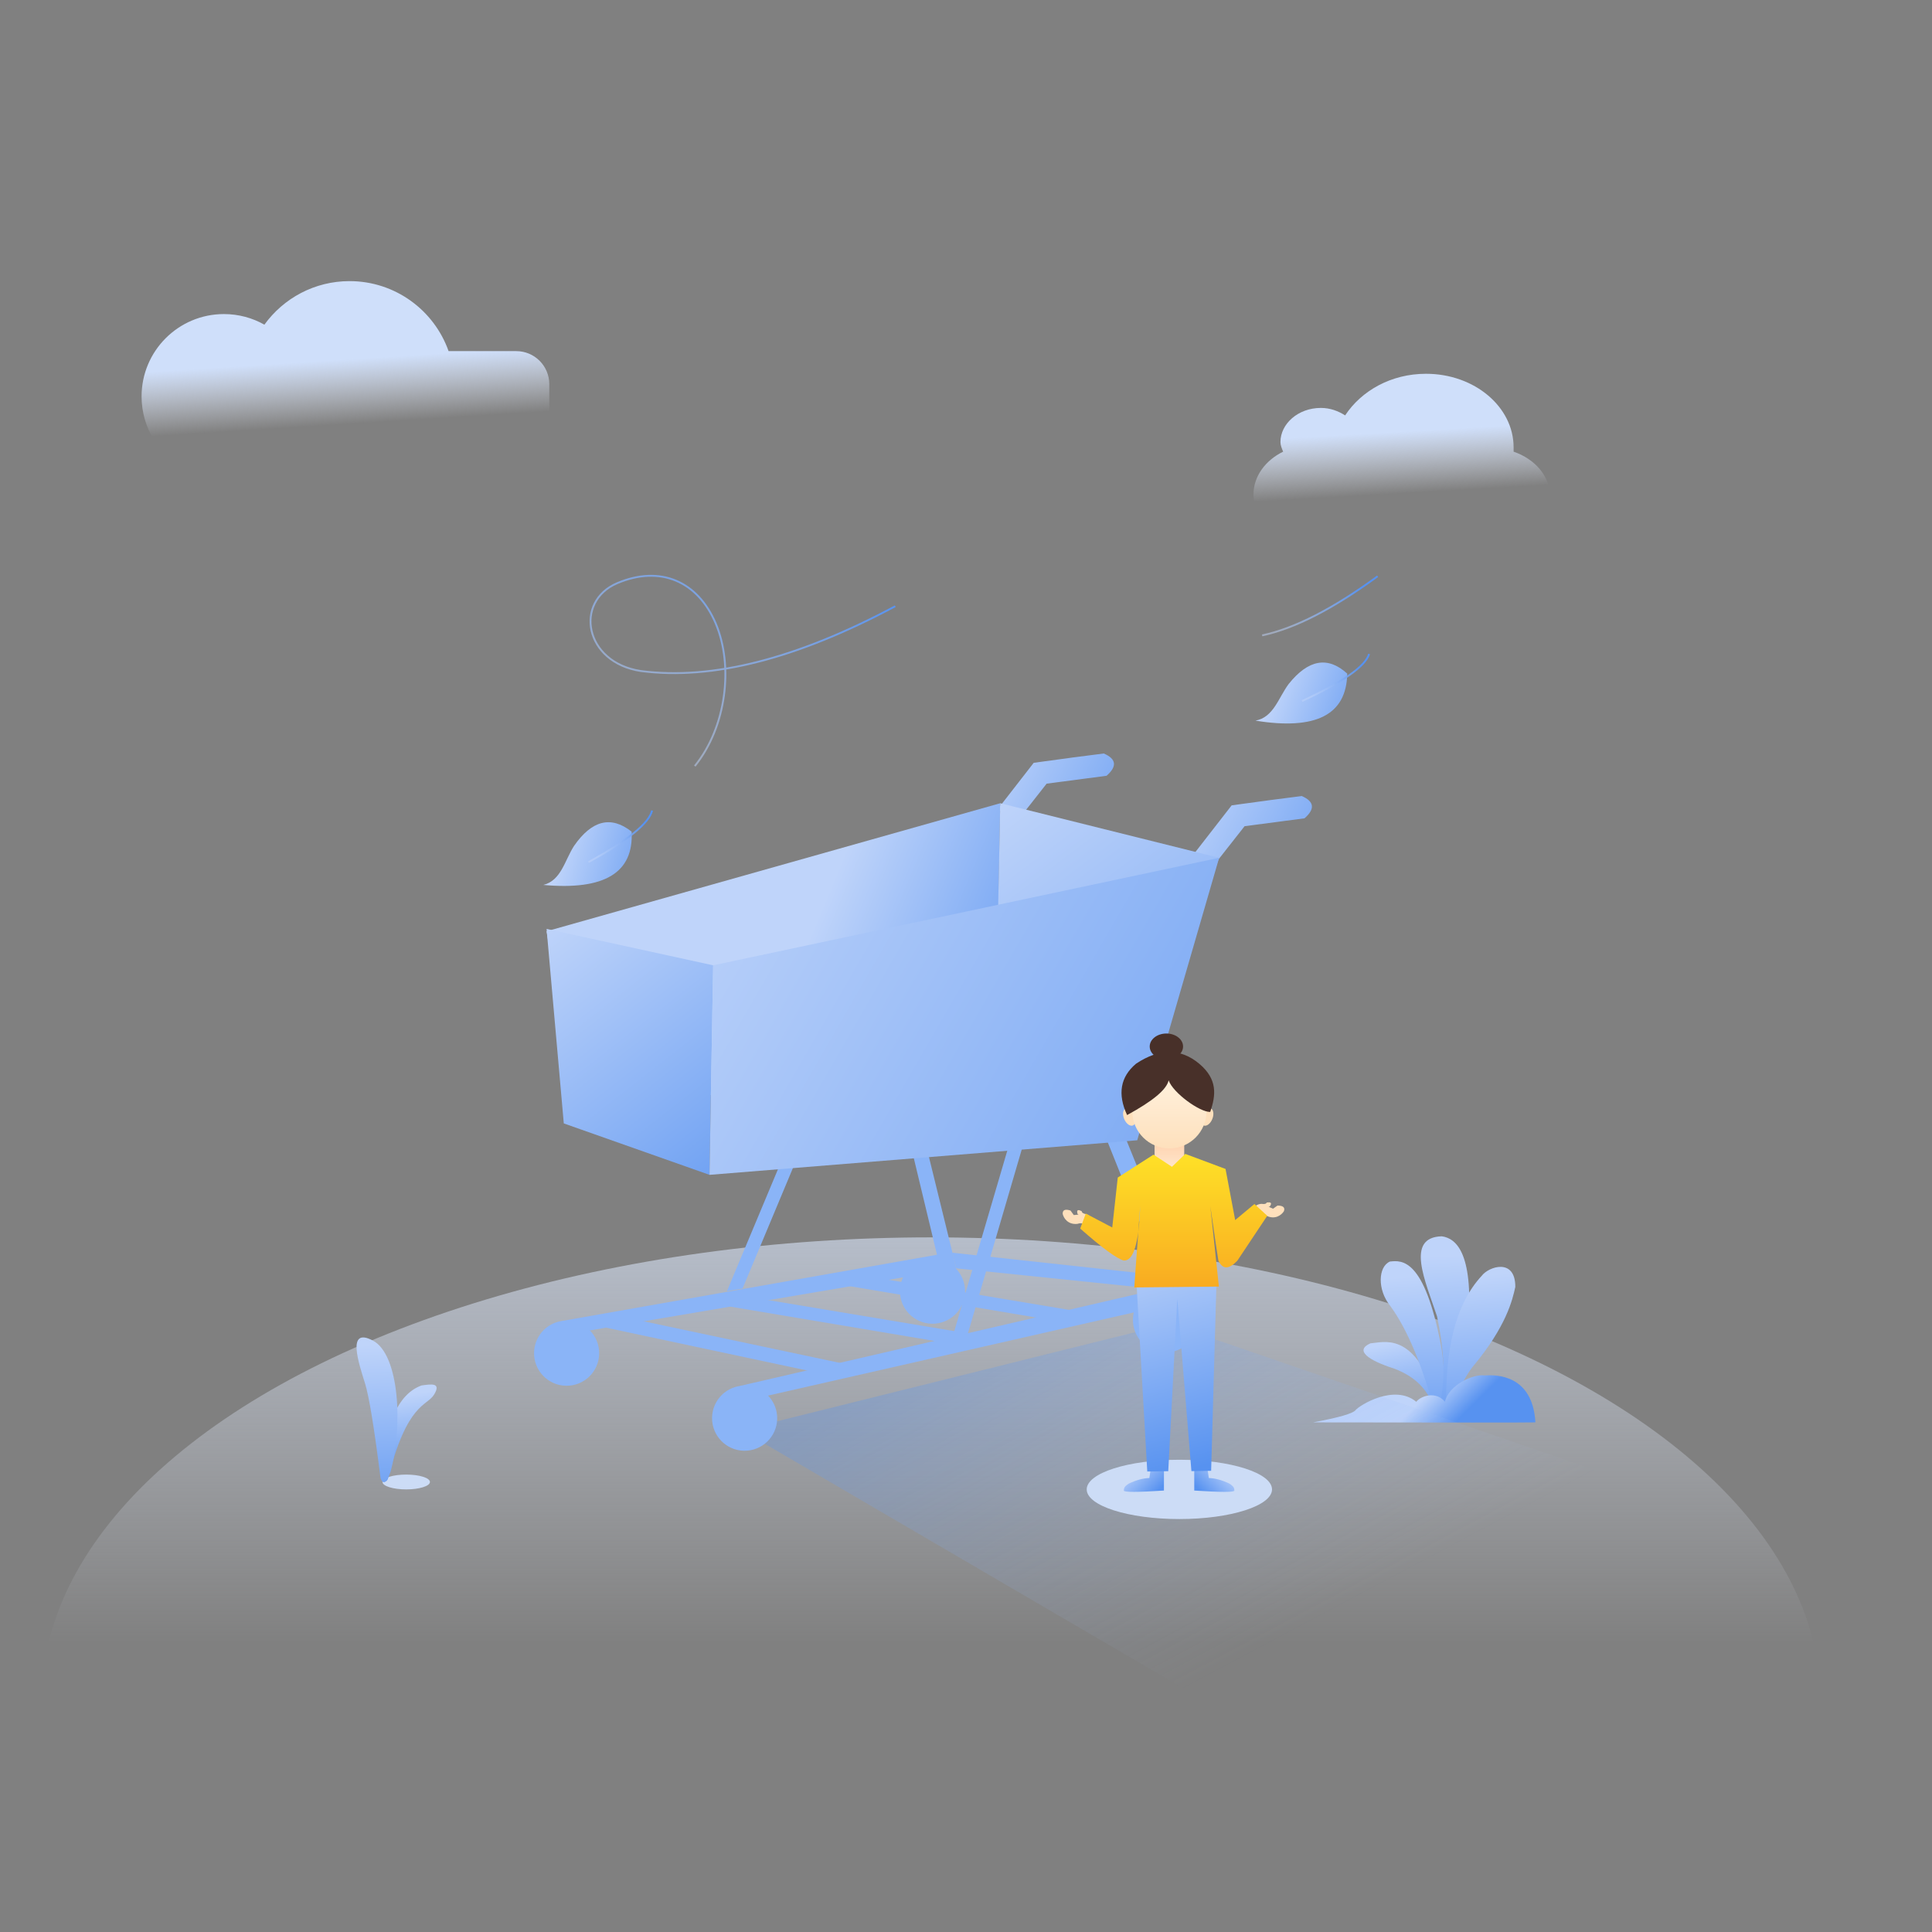 <svg xmlns:xlink="http://www.w3.org/1999/xlink" xmlns="http://www.w3.org/2000/svg" version="1.1" viewBox="0 0 1024 1024" height="1024px" width="1024px">
    <rect x="0" y="0" width="1024" height="1024" fill="#808080" stroke="none"/>
    <title>购物车空空如也</title>
    <defs>
        <linearGradient id="linearGradient-1" y2="44.05%" x2="50%" y1="-29.886%" x1="50%">
            <stop offset="0%" stop-color="#CFDFFA"></stop>
            <stop offset="100%" stop-opacity="0" stop-color="#EAF0FC"></stop>
        </linearGradient>
        <linearGradient id="linearGradient-2" y2="69.823%" x2="53.623%" y1="33.748%" x1="50%">
            <stop offset="0%" stop-color="#CFDFFA"></stop>
            <stop offset="100%" stop-opacity="0" stop-color="#EAF0FC"></stop>
        </linearGradient>
        <linearGradient id="linearGradient-3" y2="66.498%" x2="53.623%" y1="36.475%" x1="50%">
            <stop offset="0%" stop-color="#CFDFFA"></stop>
            <stop offset="100%" stop-opacity="0" stop-color="#EAF0FC"></stop>
        </linearGradient>
        <linearGradient id="linearGradient-4" y2="100%" x2="57.28%" y1="11.497%" x1="50%">
            <stop offset="0%" stop-color="#BFD4FA"></stop>
            <stop offset="100%" stop-color="#5792F0"></stop>
        </linearGradient>
        <linearGradient id="linearGradient-5" y2="131.881%" x2="51.94%" y1="11.497%" x1="50%">
            <stop offset="0%" stop-color="#BFD4FA"></stop>
            <stop offset="100%" stop-color="#5792F0"></stop>
        </linearGradient>
        <linearGradient id="linearGradient-6" y2="128.499%" x2="74.283%" y1="13.088%" x1="50%">
            <stop offset="0%" stop-color="#BFD4FA"></stop>
            <stop offset="100%" stop-color="#5792F0"></stop>
        </linearGradient>
        <linearGradient id="linearGradient-7" y2="131.881%" x2="54.073%" y1="11.497%" x1="50%">
            <stop offset="0%" stop-color="#BFD4FA"></stop>
            <stop offset="100%" stop-color="#5792F0"></stop>
        </linearGradient>
        <linearGradient id="linearGradient-8" y2="131.881%" x2="51.98%" y1="11.497%" x1="50%">
            <stop offset="0%" stop-color="#BFD4FA"></stop>
            <stop offset="100%" stop-color="#5792F0"></stop>
        </linearGradient>
        <linearGradient id="linearGradient-9" y2="131.881%" x2="55.364%" y1="11.497%" x1="50%">
            <stop offset="0%" stop-color="#BFD4FA"></stop>
            <stop offset="100%" stop-color="#5792F0"></stop>
        </linearGradient>
        <linearGradient id="linearGradient-10" y2="53.702%" x2="74.283%" y1="48.259%" x1="50%">
            <stop offset="0%" stop-color="#BFD4FA"></stop>
            <stop offset="100%" stop-color="#5792F0"></stop>
        </linearGradient>
        <linearGradient id="linearGradient-11" y2="59.44%" x2="50%" y1="22.383%" x1="4.786%">
            <stop offset="0%" stop-color="#5792F0"></stop>
            <stop offset="100%" stop-opacity="0" stop-color="#BFD4FA"></stop>
        </linearGradient>
        <linearGradient id="linearGradient-12" y2="31.145%" x2="-17.939%" y1="80.651%" x1="172.268%">
            <stop offset="0%" stop-color="#5792F0"></stop>
            <stop offset="100%" stop-color="#BFD4FA"></stop>
        </linearGradient>
        <linearGradient id="linearGradient-13" y2="38.205%" x2="59.549%" y1="55.419%" x1="120.811%">
            <stop offset="0%" stop-color="#5792F0"></stop>
            <stop offset="100%" stop-color="#BFD4FA"></stop>
        </linearGradient>
        <linearGradient id="linearGradient-14" y2="-11.529%" x2="20.492%" y1="150.023%" x1="103.105%">
            <stop offset="0%" stop-color="#5792F0"></stop>
            <stop offset="100%" stop-color="#BFD4FA"></stop>
        </linearGradient>
        <linearGradient id="linearGradient-15" y2="-11.529%" x2="17.856%" y1="150.023%" x1="107.848%">
            <stop offset="0%" stop-color="#5792F0"></stop>
            <stop offset="100%" stop-color="#BFD4FA"></stop>
        </linearGradient>
        <linearGradient id="linearGradient-16" y2="24.278%" x2="-17.939%" y1="91.814%" x1="172.268%">
            <stop offset="0%" stop-color="#5792F0"></stop>
            <stop offset="100%" stop-color="#BFD4FA"></stop>
        </linearGradient>
        <linearGradient id="linearGradient-17" y2="79.945%" x2="7.281%" y1="39.174%" x1="87.924%">
            <stop offset="0%" stop-color="#5792F0"></stop>
            <stop offset="100%" stop-opacity="0.5" stop-color="#BFD4FA"></stop>
        </linearGradient>
        <linearGradient id="linearGradient-18" y2="80.292%" x2="144.92%" y1="31.263%" x1="24.838%">
            <stop offset="0%" stop-color="#BFD4FA"></stop>
            <stop offset="100%" stop-color="#5792F0"></stop>
        </linearGradient>
        <linearGradient id="linearGradient-19" y2="63.927%" x2="7.281%" y1="44.965%" x1="87.924%">
            <stop offset="0%" stop-color="#5792F0"></stop>
            <stop offset="100%" stop-opacity="0.5" stop-color="#BFD4FA"></stop>
        </linearGradient>
        <linearGradient id="linearGradient-20" y2="54.647%" x2="7.281%" y1="48.32%" x1="87.924%">
            <stop offset="0%" stop-color="#5792F0"></stop>
            <stop offset="100%" stop-opacity="0.5" stop-color="#BFD4FA"></stop>
        </linearGradient>
        <linearGradient id="linearGradient-21" y2="100%" x2="50%" y1="-19.004%" x1="50%">
            <stop offset="0%" stop-color="#FFCDA5"></stop>
            <stop offset="100%" stop-color="#FFE8D1"></stop>
        </linearGradient>
        <linearGradient id="linearGradient-22" y2="100%" x2="50%" y1="0%" x1="50%">
            <stop offset="0%" stop-color="#FFF2DF"></stop>
            <stop offset="100%" stop-color="#FEE0BC"></stop>
        </linearGradient>
        <linearGradient id="linearGradient-23" y2="73.633%" x2="100%" y1="11.71%" x1="14.347%">
            <stop offset="0%" stop-color="#BFD4FA"></stop>
            <stop offset="100%" stop-color="#5792F0"></stop>
        </linearGradient>
        <linearGradient id="linearGradient-24" y2="100%" x2="59.109%" y1="-31.011%" x1="43.505%">
            <stop offset="0%" stop-color="#BFD4FA"></stop>
            <stop offset="100%" stop-color="#5792F0"></stop>
        </linearGradient>
        <linearGradient id="linearGradient-25" y2="100%" x2="50%" y1="0%" x1="50%">
            <stop offset="0%" stop-color="#FEE127"></stop>
            <stop offset="100%" stop-color="#F9AB21"></stop>
        </linearGradient>
    </defs>
    <g fill-rule="evenodd" fill="none" stroke-width="1" stroke="none" id="购物车空空如也">
        <rect height="1024" width="1024" y="0" x="0" id="矩形"></rect>
        <g transform="translate(22, 149)" id="编组-3">
            <g id="背景">
                <ellipse ry="245.557" rx="471.469" cy="752.386" cx="471.469" fill="url(#linearGradient-1)" id="椭圆形"></ellipse>
                <path fill="url(#linearGradient-2)" id="云" d="M799.533,114.147 C799.533,128.285 785.961,139.595 768.816,139.595 L673.808,139.595 C656.664,138.464 642.377,127.719 642.377,113.016 C642.377,103.402 648.806,94.919 658.092,90.395 C657.378,88.698 656.664,87.002 656.664,85.305 C656.664,75.691 665.95,67.208 678.094,67.208 C683.095,67.208 687.381,68.905 690.952,71.167 C699.525,58.16 715.24,49.111 733.813,49.111 C759.53,49.111 780.246,66.643 780.246,88.133 L780.246,90.395 C791.675,94.353 799.533,103.402 799.533,114.147 Z"></path>
                <path fill="url(#linearGradient-3)" id="云" d="M163.268,0 C187.502,0 208.119,15.488 215.76,37.106 L251.63,37.106 C261.295,37.106 269.13,44.941 269.13,54.606 L269.13,96.002 C269.13,105.667 261.295,113.502 251.63,113.502 L77.088,113.502 C67.423,113.502 59.588,105.667 59.588,96.002 L59.589,84.125 C55.438,77.444 53.04,69.56 53.04,61.116 C53.04,37.007 72.585,17.462 96.695,17.462 C104.487,17.462 111.803,19.503 118.136,23.081 C128.244,9.098 144.694,0 163.268,0 Z"></path>
                <g transform="translate(166.979, 559.87)" id="草">
                    <ellipse ry="3.929" rx="12.573" cy="76.614" cx="26.324" fill="#CCDCF6" id="椭圆形"></ellipse>
                    <path fill-rule="nonzero" fill="url(#linearGradient-4)" id="路径-42" d="M12.975,75.075 C14.687,46.485 21.859,29.937 34.492,25.432 C39.465,24.768 45.008,23.77 41.143,30.215 C37.278,36.661 26.929,34.152 16.58,75.058 C15.643,76.807 14.442,76.813 12.975,75.075 Z"></path>
                    <path fill-rule="nonzero" fill="url(#linearGradient-5)" id="路径-41" d="M12.739,74.717 C9.378,48.013 6.627,31.22 4.486,24.337 C1.275,14.012 -5.562,-5.858 8.668,1.659 C22.897,9.177 24.579,47.737 18.002,71.205 C15.958,77.143 14.203,78.314 12.739,74.717 Z"></path>
                </g>
                <g fill-rule="nonzero" transform="translate(673.926, 506.266)" id="草">
                    <path fill="url(#linearGradient-6)" id="路径-43" d="M64.687,93.747 C62.214,82.488 54.991,74.618 43.018,70.136 C29.345,65.741 21.854,60.517 30.41,56.729 C37.635,56.154 53.043,50.528 64.687,84.136 C65.498,87.393 65.498,90.596 64.687,93.747 Z"></path>
                    <path fill="url(#linearGradient-7)" id="路径-44" d="M65.295,95.533 C58.094,68.654 49.914,49.03 40.755,36.661 C34.03,28.208 34.501,16.114 40.755,13.38 C47.157,12.668 58.956,11.567 67.839,57.89 C68.401,61.076 71.531,79.717 67.839,91.747 C67.293,93.398 66.445,94.66 65.295,95.533 Z"></path>
                    <path fill="url(#linearGradient-8)" id="路径-45" d="M66.958,89.462 C70.215,77.434 69.801,61.741 65.718,42.383 C59.471,23.617 48.809,0.532 68.243,0 C76.127,1.072 85.648,9.336 82.05,50.525 C79.858,67.145 76.045,76.964 72.044,89.462 C70.648,90.241 68.953,90.241 66.958,89.462 Z"></path>
                    <path fill="url(#linearGradient-9)" id="路径-46" d="M70.762,94.133 C69.459,60.124 75.683,35.718 89.435,20.913 C93.148,15.966 107.276,11.333 107.223,26.841 C105.748,33.509 102.592,47.745 84.393,69.465 C78.398,77.304 74.457,88.759 74.419,91.445 C74.393,93.236 73.174,94.132 70.762,94.133 Z"></path>
                    <path fill="url(#linearGradient-10)" id="路径-47" d="M0,98.623 C13.618,96.085 21.128,93.93 22.53,92.159 C24.634,89.502 43.164,78.095 54.719,87.704 C57.235,84.471 65.302,81.956 69.919,87.704 C72.031,78.63 85.207,72.818 90.938,73.76 C97.392,73.255 116.443,73.465 117.867,98.623 C112.669,98.744 73.38,98.744 0,98.623 Z"></path>
                </g>
            </g>
            <polygon points="370.95 609.007 727.219 817.213 980 683.961 597.82 552.572" opacity="0.3" fill-rule="nonzero" fill="url(#linearGradient-11)" id="Path-10"></polygon>
            <g fill-rule="nonzero" transform="translate(260.086, 108.951)" id="编组-2">
                <g transform="translate(206.91, 326.183) rotate(1) translate(-206.91, -326.183) translate(3.32, 139.768)" id="编组">
                    <circle r="17.261" cy="286.524" cx="210.586" fill="#8AB4F7" id="椭圆形备份-3"></circle>
                    <circle r="17.261" cy="322.773" cx="17.261" fill="#8AB4F7" id="椭圆形备份-4"></circle>
                    <polygon points="98.808 295.874 214.339 313.22 231.061 308.759 115.943 291.633" fill="#8AB4F7" id="路径-36"></polygon>
                    <polygon points="160.948 283.791 276.479 301.138 293.201 296.677 178.084 279.55" fill="#8AB4F7" id="路径-36备份-3"></polygon>
                    <polygon points="33.215 307.956 148.746 330.482 165.468 326.021 50.351 303.716" fill="#8AB4F7" id="路径-36备份-2"></polygon>
                    <polygon points="222.993 274.211 335.885 283.856 332.925 276.167 220.707 265.957" fill="#8AB4F7" id="路径-36备份"></polygon>
                    <polygon points="127.865 222.572 101.66 288.38 109.9 286.883 135.852 221.624" fill="#8AB4F7" id="路径-30"></polygon>
                    <polygon points="249.122 210.644 221.274 311.959 229.352 310.023 256.679 210.225" fill="#8AB4F7" id="路径-27"></polygon>
                    <polygon points="199.286 215.589 212.624 267.177 14.475 305.742 23.045 311.679 222.981 274.2 207.127 214.154" fill="#8AB4F7" id="路径-31"></polygon>
                    <polygon points="301.519 204.66 334.243 282.335 109.197 338.573 122.271 343.9 347.66 288.507 311.311 203.176" fill="#8AB4F7" id="路径-32"></polygon>
                    <circle r="17.261" cy="355.569" cx="112.198" fill="#8AB4F7" id="椭圆形备份-5"></circle>
                    <circle r="17.261" cy="299.596" cx="334.315" fill="#8AB4F7" id="椭圆形备份-2"></circle>
                    <path fill="url(#linearGradient-12)" id="路径-37" d="M358.345,54.813 L371.674,37.226 L403.36,32.499 C408.958,27.412 408.403,23.484 401.696,20.713 C392.345,22.034 379.99,23.894 364.632,26.295 L345.58,51.716 L358.345,54.813 Z"></path>
                    <path fill="url(#linearGradient-12)" id="路径-37备份-2" d="M253.052,34.1 L266.381,16.513 L298.067,11.785 C303.665,6.699 303.11,2.771 296.403,0 C287.052,1.32 274.697,3.181 259.339,5.581 L240.287,31.003 L253.052,34.1 Z"></path>
                    <polygon points="2.724 99.366 241.968 27.32 241.892 157.791 21.025 197.073" fill="url(#linearGradient-13)" id="路径-34"></polygon>
                    <polygon points="241.972 27.317 241.605 158.444 305.705 204.66 358.481 54.207" fill="url(#linearGradient-14)" id="路径-35"></polygon>
                    <polygon points="2.724 98.122 13.639 201.031 91.329 226.938 91.329 115.865" fill="url(#linearGradient-15)" id="路径-28"></polygon>
                    <polygon points="91.329 115.865 358.481 54.207 317.686 204.66 91.329 226.938" fill="url(#linearGradient-16)" id="路径-29"></polygon>
                </g>
                <path transform="translate(115.398, 78.474) rotate(-23) translate(-115.398, -78.474)" stroke="url(#linearGradient-17)" id="路径-20" d="M192.21,94.659 C133.397,99.939 87.558,92.92 54.693,73.603 C28.694,57.631 36.554,25.828 61.293,25.828 C86.031,25.828 101.035,41.512 101.035,65.879 C101.035,90.247 84.875,118.596 61.293,131.121"></path>
                <path transform="translate(28.936, 195.555) rotate(-14) translate(-28.936, -195.555)" fill="url(#linearGradient-18)" id="路径-18" d="M55.057,188.949 C46.562,177.968 36.068,177.968 23.573,188.949 C16.965,195.143 12.607,205.049 2.815,205.049 C33.523,215.755 50.937,210.388 55.057,188.949 Z"></path>
                <path transform="translate(46.669, 185.319) rotate(-14) translate(-46.669, -185.319)" stroke="url(#linearGradient-19)" id="路径-19" d="M66.352,176.119 C63.203,182.252 50.081,188.386 26.986,194.519"></path>
                <path transform="translate(407.396, 110.112) rotate(-10) translate(-407.396, -110.112)" fill="url(#linearGradient-18)" id="路径-18备份" d="M433.517,103.506 C425.023,92.525 414.529,92.525 402.034,103.506 C395.426,109.7 391.068,119.606 381.275,119.606 C411.984,130.312 429.398,124.945 433.517,103.506 Z"></path>
                <path transform="translate(425.801, 101.138) rotate(-10) translate(-425.801, -101.138)" stroke="url(#linearGradient-19)" id="路径-19备份" d="M445.483,91.938 C442.335,98.071 429.213,104.205 406.118,110.338"></path>
                <path transform="translate(417.495, 63.147) rotate(-12) translate(-417.495, -63.147)" stroke="url(#linearGradient-20)" id="路径-22" d="M450.687,54.185 C424.076,66.134 401.948,72.109 384.303,72.109"></path>
            </g>
            <g transform="translate(539.971, 398.784)" id="人物">
                <ellipse ry="15.716" rx="49.111" cy="241.628" cx="63.117" fill="#CCDCF6" id="椭圆形"></ellipse>
                <rect height="15.716" width="15.716" y="56.969" x="49.981" fill="url(#linearGradient-21)" id="矩形"></rect>
                <ellipse ry="4.911" rx="2.947" cy="44.2" cx="77.851" transform="translate(77.851, 44.2) rotate(22) translate(-77.851, -44.2)" fill="#FEE0BC" id="椭圆形"></ellipse>
                <ellipse ry="4.911" rx="2.947" cy="44.2" cx="36.597" transform="translate(36.597, 44.2) scale(-1, 1) rotate(23) translate(-36.597, -44.2)" fill="#FEE0BC" id="椭圆形备份-2"></ellipse>
                <circle r="19.645" cy="41.254" cx="57.838" fill="url(#linearGradient-22)" id="椭圆形"></circle>
                <path fill-rule="nonzero" fill="url(#linearGradient-23)" id="路径-52" d="M48.02,230.269 L47.206,235.592 C43.888,235.696 40.281,236.671 36.383,238.518 C33.875,240.127 33.763,240.856 33.683,242.241 C33.629,243.165 40.715,243.165 54.943,242.241 L54.943,228.318 L48.02,230.269 Z"></path>
                <path transform="translate(81.637, 235.626) scale(-1, 1) translate(-81.637, -235.626)" fill-rule="nonzero" fill="url(#linearGradient-23)" id="路径-52备份" d="M85.345,230.269 L84.53,235.592 C81.213,235.696 77.606,236.671 73.708,238.518 C71.2,240.127 71.088,240.856 71.007,242.241 C70.953,243.165 78.04,243.165 92.267,242.241 L92.267,228.318 L85.345,230.269 Z"></path>
                <polygon points="40.439 133.01 46.109 232.138 57.224 231.981 62.026 140.484 69.505 231.942 79.955 231.772 82.75 133.225" fill-rule="nonzero" fill="url(#linearGradient-24)" id="路径-49"></polygon>
                <path fill="#FEE0BC" id="路径-50" d="M103.021,91.716 C104.484,90.553 106.002,90.103 107.575,90.368 C108.637,90.392 109.247,90.128 109.405,89.577 C111.238,89.297 111.971,89.653 111.605,90.646 C111.239,91.64 110.779,91.996 110.225,91.716 L112.749,92.873 L115.148,91.179 C118.118,91.213 119.245,92.211 118.527,94.171 C117.283,96.219 113.886,98.786 109.405,96.648 C108.422,95.9 107.529,95.562 106.724,95.632 L103.021,91.716 Z"></path>
                <path transform="translate(8.727, 97.398) scale(-1, 1) rotate(-19) translate(-8.727, -97.398)" fill="#FEE0BC" id="路径-50备份" d="M0.869,95.645 C2.332,94.482 3.85,94.032 5.423,94.296 C6.486,94.321 7.096,94.057 7.253,93.506 C9.086,93.225 9.82,93.582 9.454,94.575 C9.087,95.569 8.627,95.925 8.073,95.645 L10.597,96.802 L12.997,95.108 C15.967,95.142 17.093,96.14 16.375,98.1 C15.131,100.148 11.734,102.715 7.253,100.576 C6.271,99.829 5.377,99.49 4.573,99.561 L0.869,95.645 Z"></path>
                <path fill="url(#linearGradient-25)" id="路径-48" d="M49.411,64.2 L59.188,70.64 L66.27,63.817 L87.587,71.78 L92.7,98.886 L102.897,90.365 L109.706,96.601 L93.917,120.315 C89.385,125.145 86.009,125.145 83.791,120.315 C83.296,117.499 81.874,107.899 79.525,91.515 L84.061,134.131 L39.204,134.594 L42.334,91.532 C41.723,111.043 38.829,120.637 33.65,120.315 C29.942,119.329 22.246,113.686 10.561,103.385 L13.524,95.433 L27.545,102.803 L30.466,76.342 L49.411,64.2 Z"></path>
                <ellipse ry="6.876" rx="8.84" cy="6.876" cx="56.242" fill="#483029" id="椭圆形"></ellipse>
                <path fill="#483029" id="路径-51" d="M35.407,43.218 C49.028,35.826 56.37,29.695 57.431,24.824 C59.731,31.434 73.848,41.67 79.455,41.575 C82.557,32.63 83.415,24.209 73.62,15.998 C63.824,7.787 52.529,7.741 40.156,15.998 C31.838,22.99 30.255,32.064 35.407,43.218 Z"></path>
            </g>
        </g>
    </g>
</svg>
